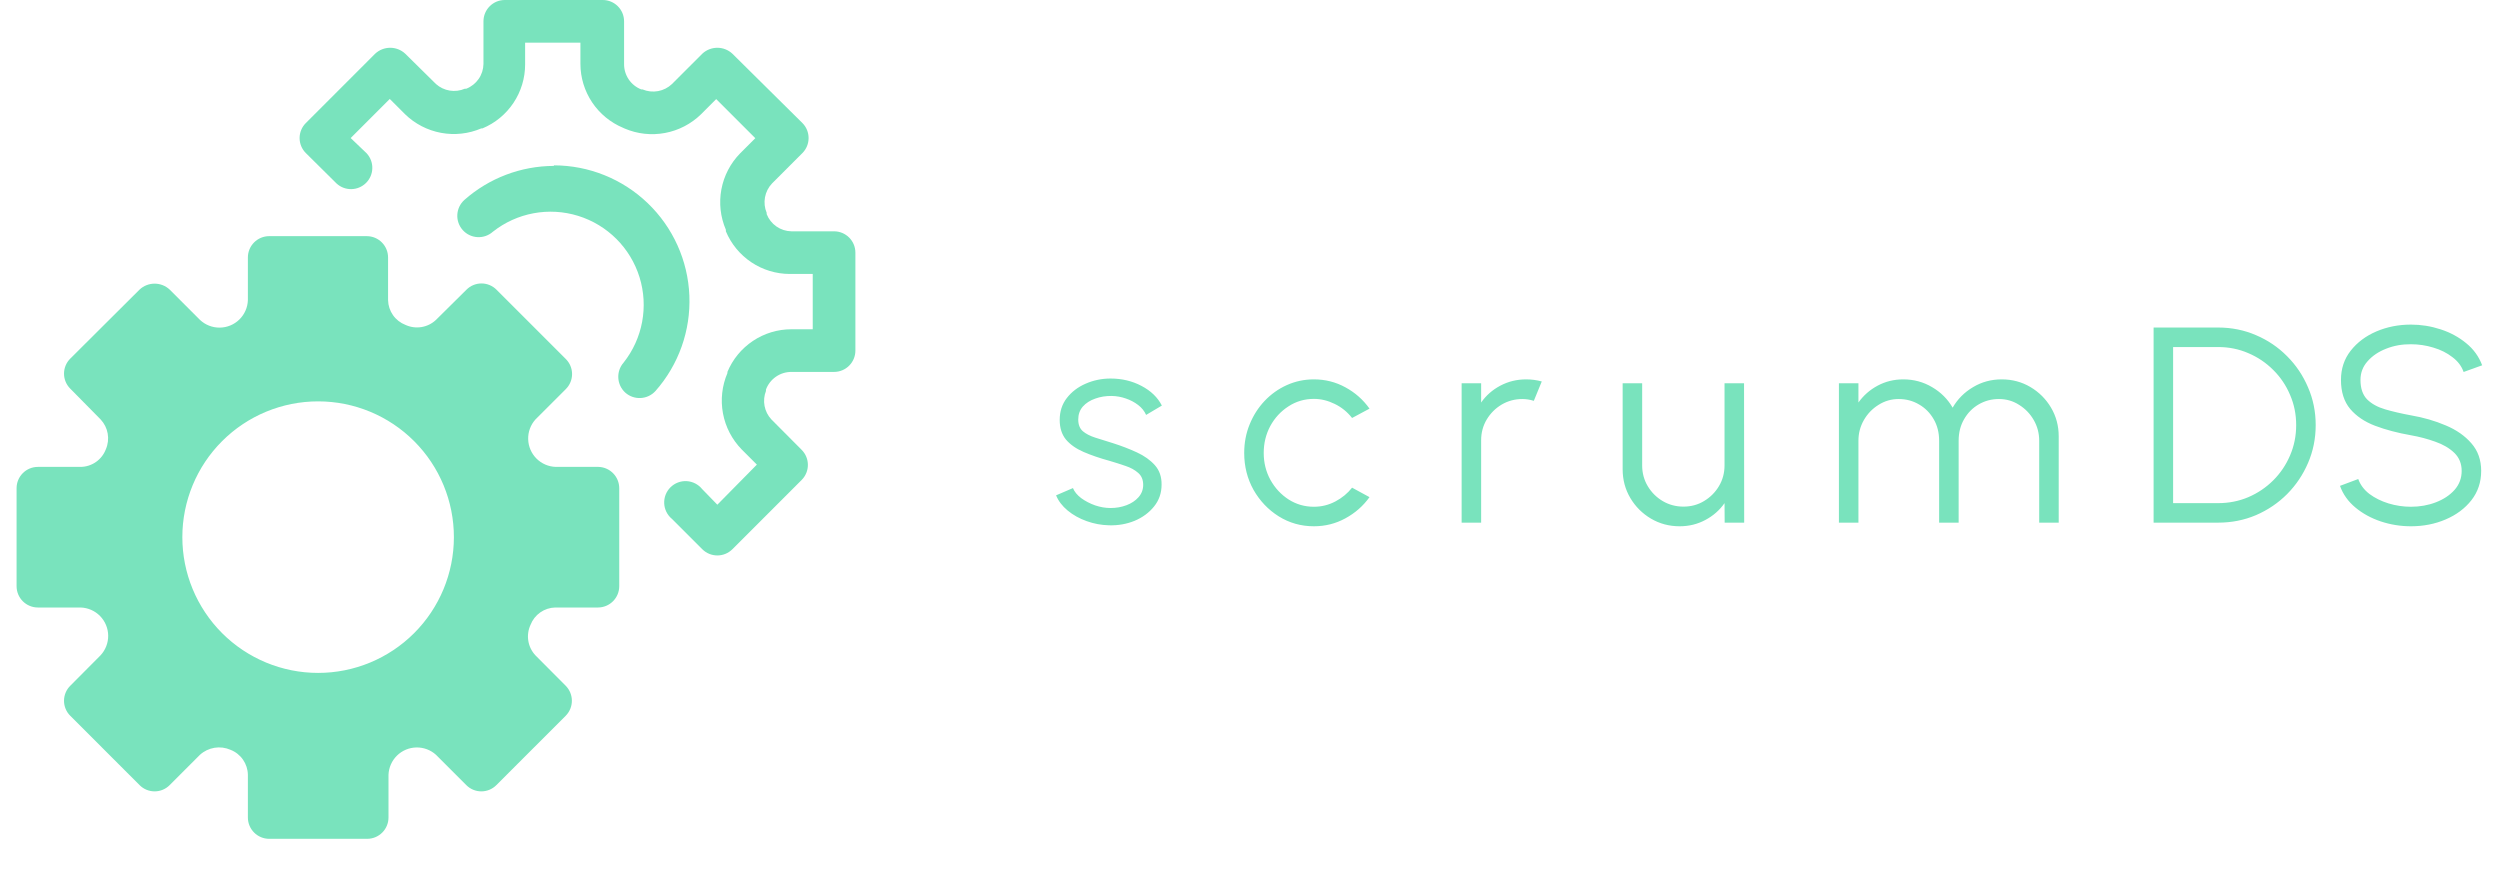 <svg width="287" height="100" viewBox="0 0 287 100" fill="none" xmlns="http://www.w3.org/2000/svg">
<g clip-path="url(#clip0_256_309)">
<path d="M68.706 53.6H63.809C62.973 53.577 62.178 53.234 61.587 52.643C60.996 52.05 60.655 51.254 60.635 50.417C60.613 49.582 60.914 48.769 61.475 48.148L64.952 44.672C65.414 44.215 65.674 43.592 65.674 42.941C65.674 42.292 65.414 41.669 64.952 41.212L57.003 33.263C56.546 32.8 55.923 32.54 55.273 32.54C54.623 32.54 54 32.8 53.544 33.263L50.05 36.723C49.59 37.159 49.009 37.446 48.383 37.548C47.758 37.65 47.116 37.561 46.541 37.295C45.966 37.072 45.469 36.683 45.114 36.177C44.76 35.671 44.563 35.072 44.55 34.455V29.558C44.55 28.206 43.454 27.11 42.102 27.11H30.906C29.553 27.11 28.457 28.206 28.457 29.558V34.455C28.43 35.296 28.078 36.095 27.475 36.683C26.873 37.271 26.066 37.604 25.225 37.611C24.382 37.619 23.57 37.3 22.957 36.723L19.481 33.247C18.507 32.335 16.993 32.335 16.02 33.247L8.072 41.163C7.609 41.62 7.349 42.243 7.349 42.893C7.349 43.543 7.609 44.166 8.072 44.623L11.548 48.148C11.973 48.598 12.257 49.163 12.364 49.772C12.471 50.381 12.398 51.008 12.152 51.576C11.928 52.167 11.531 52.676 11.013 53.037C10.495 53.399 9.879 53.595 9.247 53.6H4.351C2.998 53.6 1.903 54.696 1.903 56.048V67.294C1.903 68.646 2.998 69.741 4.351 69.741H9.247C10.091 69.765 10.892 70.114 11.483 70.716C12.075 71.318 12.41 72.125 12.42 72.969C12.428 73.813 12.111 74.627 11.532 75.242L8.072 78.719C7.609 79.175 7.349 79.798 7.349 80.449C7.349 81.099 7.609 81.722 8.072 82.178L16.02 90.127C16.477 90.59 17.1 90.85 17.75 90.85C18.401 90.85 19.024 90.59 19.481 90.127L22.957 86.65C23.424 86.226 24.004 85.947 24.627 85.844C25.25 85.744 25.888 85.825 26.466 86.079C27.046 86.306 27.544 86.7 27.899 87.212C28.254 87.724 28.448 88.33 28.457 88.952V93.848C28.457 95.201 29.553 96.296 30.906 96.296H42.151C43.504 96.296 44.599 95.201 44.599 93.848V88.952C44.63 88.119 44.978 87.33 45.571 86.745C46.165 86.161 46.959 85.826 47.792 85.808C48.625 85.79 49.433 86.092 50.05 86.65L53.527 90.127C53.984 90.59 54.607 90.85 55.257 90.85C55.907 90.85 56.53 90.59 56.987 90.127L64.936 82.178C65.89 81.222 65.89 79.674 64.936 78.718L61.475 75.242C61.04 74.781 60.752 74.201 60.651 73.575C60.548 72.95 60.637 72.308 60.904 71.733C61.127 71.157 61.516 70.66 62.022 70.305C62.527 69.951 63.126 69.754 63.744 69.741H68.641C69.992 69.741 71.089 68.645 71.089 67.293V56.048C71.089 54.721 70.032 53.635 68.706 53.6ZM36.52 77.25C32.386 77.25 28.419 75.607 25.496 72.683C22.573 69.759 20.931 65.793 20.933 61.658C20.934 57.523 22.579 53.558 25.504 50.636C28.43 47.714 32.396 46.074 36.531 46.077C40.666 46.079 44.63 47.725 47.551 50.652C50.472 53.578 52.111 57.545 52.107 61.68C52.102 65.811 50.459 69.772 47.536 72.691C44.613 75.61 40.651 77.25 36.52 77.25Z" fill="#79E3BD"/>
<path d="M63.582 19.047C59.799 19.057 56.15 20.444 53.315 22.948C52.831 23.38 52.538 23.989 52.501 24.637C52.464 25.286 52.687 25.923 53.119 26.408C54.021 27.418 55.57 27.505 56.58 26.604C59.345 24.419 63.008 23.738 66.373 24.782C69.739 25.826 72.373 28.46 73.418 31.826C74.461 35.192 73.78 38.855 71.595 41.62C70.702 42.632 70.789 44.175 71.791 45.08C72.803 45.973 74.347 45.886 75.252 44.884C77.912 41.87 79.305 37.944 79.139 33.928C78.974 29.911 77.263 26.114 74.364 23.328C71.465 20.543 67.602 18.986 63.582 18.982L63.582 19.047Z" fill="#79E3BD"/>
<path d="M95.751 26.555H90.854C90.239 26.545 89.639 26.352 89.133 26C88.627 25.649 88.238 25.154 88.014 24.58V24.433V24.433C87.777 23.871 87.71 23.251 87.82 22.651C87.93 22.051 88.213 21.496 88.635 21.055L92.111 17.578C93.065 16.622 93.065 15.074 92.111 14.118L84.081 6.169C83.108 5.257 81.594 5.257 80.62 6.169L77.144 9.646C76.702 10.067 76.147 10.35 75.548 10.46C74.947 10.57 74.328 10.503 73.765 10.266H73.618C73.031 10.038 72.528 9.635 72.175 9.114C71.823 8.591 71.637 7.975 71.644 7.345V2.448C71.644 1.096 70.548 0 69.195 0H57.95C56.598 0 55.502 1.096 55.502 2.448V7.345C55.492 7.96 55.299 8.56 54.947 9.066C54.596 9.571 54.101 9.961 53.527 10.185H53.364C52.818 10.42 52.215 10.495 51.629 10.399C51.041 10.304 50.494 10.043 50.051 9.646L46.526 6.169C45.552 5.257 44.038 5.257 43.065 6.169L35.117 14.118C34.654 14.575 34.394 15.198 34.394 15.848C34.394 16.498 34.654 17.121 35.117 17.578L38.626 21.055C39.59 21.954 41.093 21.927 42.026 20.995C42.958 20.062 42.984 18.559 42.086 17.594L40.258 15.848L44.746 11.36L46.493 13.106C47.629 14.214 49.068 14.96 50.628 15.25C52.188 15.541 53.799 15.363 55.257 14.738H55.388C56.839 14.135 58.078 13.116 58.949 11.808C59.821 10.501 60.285 8.964 60.284 7.394V4.896H66.633L66.633 7.345C66.637 8.913 67.104 10.444 67.975 11.748C68.846 13.051 70.083 14.069 71.529 14.673L71.709 14.755C73.167 15.379 74.779 15.557 76.339 15.266C77.898 14.976 79.337 14.23 80.474 13.123L82.22 11.376L86.709 15.864L84.962 17.611C83.853 18.745 83.105 20.185 82.814 21.745C82.524 23.305 82.703 24.917 83.33 26.375V26.555C83.934 28.001 84.951 29.238 86.255 30.109C87.559 30.98 89.09 31.447 90.658 31.451H93.302V37.801L90.854 37.8C89.283 37.799 87.746 38.263 86.439 39.136C85.132 40.007 84.113 41.246 83.509 42.696V42.828C82.885 44.286 82.707 45.897 82.997 47.456C83.287 49.017 84.034 50.456 85.142 51.592L86.888 53.338L82.35 57.941L80.605 56.145C80.169 55.606 79.527 55.275 78.834 55.235C78.142 55.197 77.466 55.453 76.973 55.941C76.481 56.428 76.219 57.102 76.251 57.794C76.283 58.487 76.608 59.134 77.144 59.573L80.62 63.049C81.576 64.004 83.124 64.004 84.081 63.049L92.029 55.101C92.984 54.145 92.984 52.596 92.029 51.641L88.553 48.148C88.152 47.718 87.881 47.183 87.771 46.605C87.662 46.028 87.717 45.431 87.932 44.884C87.935 44.829 87.935 44.775 87.932 44.721C88.153 44.124 88.552 43.611 89.074 43.249C89.597 42.886 90.219 42.694 90.854 42.696H95.751C97.102 42.696 98.199 41.6 98.199 40.248V29.003C98.199 27.651 97.102 26.555 95.751 26.555Z" fill="#79E3BD"/>
</g>
<path d="M127.302 60.304C126.427 60.283 125.574 60.123 124.742 59.824C123.91 59.525 123.184 59.12 122.566 58.608C121.947 58.096 121.504 57.515 121.238 56.864L123.174 56.032C123.344 56.448 123.659 56.832 124.118 57.184C124.587 57.525 125.12 57.803 125.718 58.016C126.315 58.219 126.907 58.32 127.494 58.32C128.144 58.32 128.752 58.213 129.318 58C129.883 57.787 130.342 57.483 130.694 57.088C131.056 56.683 131.238 56.208 131.238 55.664C131.238 55.077 131.046 54.619 130.662 54.288C130.278 53.947 129.792 53.68 129.206 53.488C128.619 53.285 128.016 53.093 127.398 52.912C126.267 52.603 125.27 52.261 124.406 51.888C123.542 51.515 122.864 51.04 122.374 50.464C121.894 49.877 121.654 49.125 121.654 48.208C121.654 47.237 121.926 46.4 122.47 45.696C123.024 44.981 123.744 44.432 124.63 44.048C125.526 43.653 126.48 43.456 127.494 43.456C128.795 43.456 129.979 43.739 131.046 44.304C132.123 44.869 132.902 45.621 133.382 46.56L131.574 47.632C131.382 47.195 131.078 46.816 130.662 46.496C130.246 46.176 129.771 45.925 129.238 45.744C128.715 45.563 128.182 45.467 127.638 45.456C126.955 45.445 126.32 45.547 125.734 45.76C125.147 45.963 124.672 46.267 124.31 46.672C123.958 47.077 123.782 47.573 123.782 48.16C123.782 48.747 123.958 49.195 124.31 49.504C124.662 49.803 125.136 50.048 125.734 50.24C126.342 50.421 127.024 50.635 127.782 50.88C128.752 51.189 129.664 51.541 130.518 51.936C131.371 52.331 132.059 52.821 132.582 53.408C133.104 53.995 133.36 54.736 133.35 55.632C133.35 56.592 133.062 57.429 132.486 58.144C131.91 58.859 131.163 59.408 130.246 59.792C129.328 60.165 128.347 60.336 127.302 60.304ZM155.219 55.984L157.219 57.072C156.494 58.085 155.571 58.896 154.451 59.504C153.342 60.112 152.136 60.416 150.835 60.416C149.363 60.416 148.019 60.037 146.803 59.28C145.598 58.523 144.632 57.509 143.907 56.24C143.192 54.96 142.835 53.547 142.835 52C142.835 50.827 143.043 49.733 143.459 48.72C143.875 47.696 144.446 46.8 145.171 46.032C145.907 45.253 146.76 44.645 147.731 44.208C148.702 43.771 149.736 43.552 150.835 43.552C152.136 43.552 153.342 43.856 154.451 44.464C155.571 45.072 156.494 45.888 157.219 46.912L155.219 47.984C154.664 47.28 153.998 46.741 153.219 46.368C152.44 45.984 151.646 45.792 150.835 45.792C149.758 45.792 148.782 46.08 147.907 46.656C147.032 47.221 146.339 47.973 145.827 48.912C145.326 49.851 145.075 50.88 145.075 52C145.075 53.12 145.331 54.149 145.843 55.088C146.366 56.027 147.064 56.779 147.939 57.344C148.814 57.899 149.779 58.176 150.835 58.176C151.71 58.176 152.531 57.973 153.299 57.568C154.067 57.163 154.707 56.635 155.219 55.984ZM167.795 60V44H170.035V46.208C170.6 45.397 171.336 44.752 172.243 44.272C173.15 43.792 174.136 43.552 175.203 43.552C175.822 43.552 176.419 43.632 176.995 43.792L176.083 46.016C175.635 45.877 175.198 45.808 174.771 45.808C173.907 45.808 173.112 46.021 172.387 46.448C171.672 46.875 171.102 47.445 170.675 48.16C170.248 48.875 170.035 49.669 170.035 50.544V60H167.795ZM186.28 53.872V44H188.52V53.424C188.52 54.299 188.733 55.093 189.16 55.808C189.587 56.523 190.157 57.093 190.872 57.52C191.597 57.947 192.392 58.16 193.256 58.16C194.131 58.16 194.92 57.947 195.624 57.52C196.339 57.093 196.909 56.523 197.336 55.808C197.763 55.093 197.976 54.299 197.976 53.424V44H200.216L200.232 60H197.992L197.976 57.76C197.411 58.571 196.675 59.216 195.768 59.696C194.872 60.176 193.891 60.416 192.824 60.416C191.619 60.416 190.52 60.123 189.528 59.536C188.536 58.949 187.747 58.16 187.16 57.168C186.573 56.176 186.28 55.077 186.28 53.872ZM211.108 60V44H213.348V46.208C213.924 45.397 214.66 44.752 215.556 44.272C216.452 43.792 217.433 43.552 218.5 43.552C219.705 43.552 220.809 43.851 221.812 44.448C222.814 45.035 223.598 45.819 224.164 46.8C224.729 45.819 225.508 45.035 226.5 44.448C227.492 43.851 228.59 43.552 229.796 43.552C231.001 43.552 232.1 43.845 233.092 44.432C234.084 45.019 234.873 45.808 235.46 46.8C236.046 47.792 236.34 48.891 236.34 50.096V60H234.1V50.592C234.1 49.739 233.892 48.949 233.476 48.224C233.06 47.499 232.5 46.917 231.796 46.48C231.102 46.032 230.329 45.808 229.476 45.808C228.622 45.808 227.844 46.016 227.14 46.432C226.446 46.837 225.892 47.403 225.476 48.128C225.06 48.843 224.852 49.664 224.852 50.592V60H222.612V50.592C222.612 49.664 222.404 48.843 221.988 48.128C221.572 47.403 221.012 46.837 220.308 46.432C219.604 46.016 218.825 45.808 217.972 45.808C217.129 45.808 216.356 46.032 215.652 46.48C214.948 46.917 214.388 47.499 213.972 48.224C213.556 48.949 213.348 49.739 213.348 50.592V60H211.108ZM247.233 60V37.6H254.641C256.187 37.6 257.638 37.893 258.993 38.48C260.347 39.056 261.537 39.861 262.561 40.896C263.585 41.92 264.385 43.109 264.961 44.464C265.547 45.808 265.841 47.253 265.841 48.8C265.841 50.347 265.547 51.797 264.961 53.152C264.385 54.496 263.585 55.685 262.561 56.72C261.537 57.744 260.347 58.549 258.993 59.136C257.638 59.712 256.187 60 254.641 60H247.233ZM249.473 57.76H254.641C255.878 57.76 257.035 57.531 258.113 57.072C259.201 56.603 260.155 55.957 260.977 55.136C261.798 54.315 262.438 53.365 262.897 52.288C263.366 51.2 263.601 50.037 263.601 48.8C263.601 47.563 263.366 46.405 262.897 45.328C262.438 44.24 261.793 43.285 260.961 42.464C260.139 41.643 259.19 41.003 258.113 40.544C257.035 40.075 255.878 39.84 254.641 39.84H249.473V57.76ZM276.775 60.416C275.581 60.416 274.423 60.229 273.303 59.856C272.194 59.483 271.223 58.949 270.391 58.256C269.559 57.563 268.973 56.736 268.631 55.776L270.727 54.992C270.962 55.653 271.389 56.224 272.007 56.704C272.637 57.173 273.367 57.536 274.199 57.792C275.042 58.048 275.901 58.176 276.775 58.176C277.799 58.176 278.754 58.005 279.639 57.664C280.525 57.323 281.239 56.848 281.783 56.24C282.327 55.621 282.599 54.896 282.599 54.064C282.599 53.221 282.317 52.528 281.751 51.984C281.186 51.44 280.455 51.013 279.559 50.704C278.674 50.384 277.746 50.139 276.775 49.968C275.25 49.701 273.879 49.339 272.663 48.88C271.458 48.421 270.503 47.776 269.799 46.944C269.095 46.101 268.743 44.992 268.743 43.616C268.743 42.325 269.117 41.205 269.863 40.256C270.61 39.307 271.591 38.571 272.807 38.048C274.034 37.525 275.357 37.264 276.775 37.264C277.938 37.264 279.074 37.445 280.183 37.808C281.293 38.171 282.269 38.699 283.111 39.392C283.965 40.085 284.578 40.933 284.951 41.936L282.823 42.704C282.589 42.032 282.157 41.461 281.527 40.992C280.909 40.512 280.183 40.149 279.351 39.904C278.519 39.648 277.661 39.52 276.775 39.52C275.762 39.509 274.813 39.68 273.927 40.032C273.053 40.373 272.343 40.853 271.799 41.472C271.255 42.08 270.983 42.795 270.983 43.616C270.983 44.576 271.234 45.317 271.735 45.84C272.247 46.352 272.941 46.736 273.815 46.992C274.69 47.248 275.677 47.477 276.775 47.68C278.205 47.925 279.533 48.309 280.759 48.832C281.986 49.344 282.973 50.032 283.719 50.896C284.466 51.749 284.839 52.805 284.839 54.064C284.839 55.344 284.466 56.464 283.719 57.424C282.973 58.373 281.986 59.109 280.759 59.632C279.543 60.155 278.215 60.416 276.775 60.416Z" fill="#79E3BD"/>
<defs>
<clipPath id="clip0_256_309">
<rect width="97.037" height="96.296" fill="white" transform="translate(1.852)"/>
</clipPath>
</defs>
</svg>
